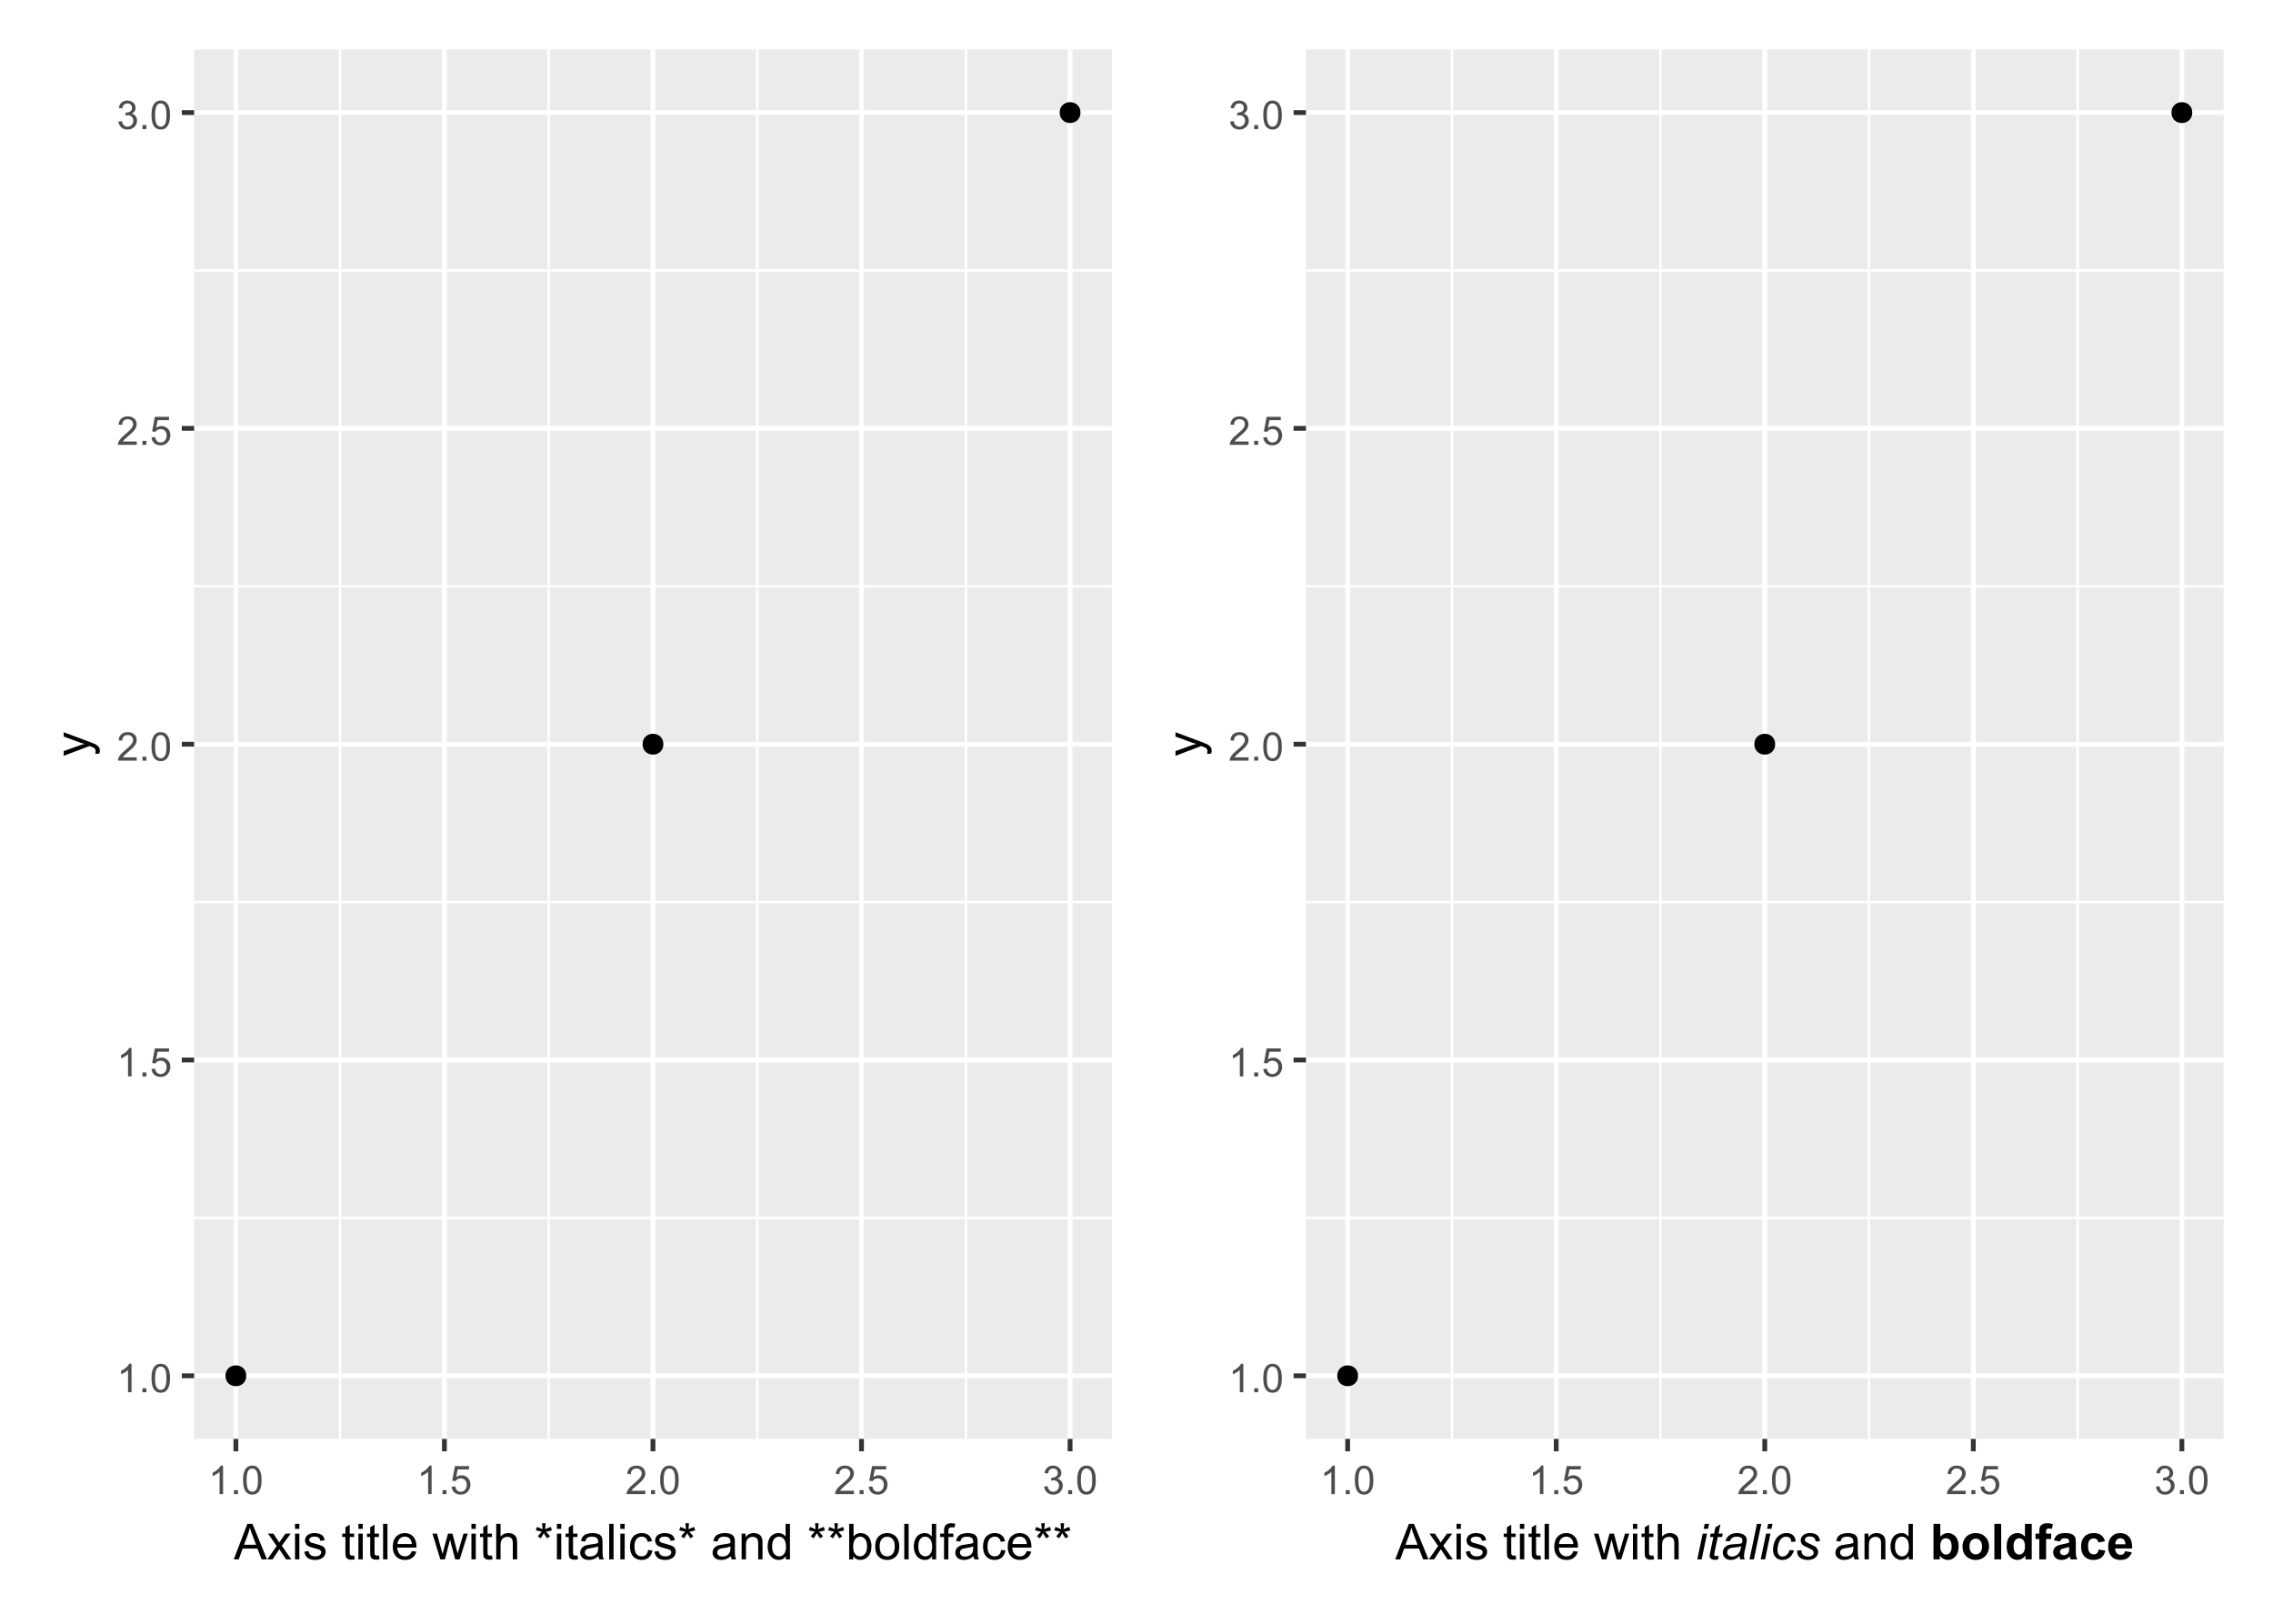 <?xml version="1.0" encoding="UTF-8"?>
<svg xmlns="http://www.w3.org/2000/svg" xmlns:xlink="http://www.w3.org/1999/xlink" width="504" height="360" viewBox="0 0 504 360">
<defs>
<g>
<g id="glyph-0-0">
<path d="M 3.277 0 L 2.504 0 L 2.504 -4.93 C 2.32 -4.75 2.074 -4.574 1.773 -4.395 C 1.469 -4.219 1.199 -4.086 0.957 -3.996 L 0.957 -4.742 C 1.391 -4.945 1.77 -5.195 2.094 -5.484 C 2.418 -5.773 2.645 -6.055 2.781 -6.324 L 3.277 -6.324 Z M 3.277 0 "/>
</g>
<g id="glyph-0-1">
<path d="M 0.801 0 L 0.801 -0.883 L 1.68 -0.883 L 1.68 0 Z M 0.801 0 "/>
</g>
<g id="glyph-0-2">
<path d="M 0.367 -3.105 C 0.367 -3.852 0.441 -4.449 0.594 -4.906 C 0.75 -5.359 0.977 -5.711 1.277 -5.957 C 1.582 -6.203 1.961 -6.324 2.418 -6.324 C 2.758 -6.324 3.055 -6.258 3.309 -6.121 C 3.562 -5.984 3.773 -5.789 3.941 -5.531 C 4.105 -5.277 4.238 -4.965 4.332 -4.594 C 4.426 -4.227 4.473 -3.73 4.473 -3.105 C 4.473 -2.367 4.398 -1.77 4.246 -1.316 C 4.094 -0.863 3.867 -0.512 3.562 -0.266 C 3.262 -0.016 2.879 0.109 2.418 0.109 C 1.812 0.109 1.336 -0.109 0.988 -0.547 C 0.574 -1.07 0.367 -1.922 0.367 -3.105 M 1.16 -3.105 C 1.16 -2.074 1.281 -1.383 1.523 -1.043 C 1.766 -0.699 2.062 -0.527 2.418 -0.527 C 2.773 -0.527 3.074 -0.699 3.316 -1.043 C 3.559 -1.387 3.68 -2.074 3.68 -3.105 C 3.68 -4.145 3.559 -4.832 3.316 -5.172 C 3.074 -5.516 2.773 -5.684 2.41 -5.684 C 2.055 -5.684 1.773 -5.535 1.559 -5.234 C 1.293 -4.852 1.16 -4.141 1.16 -3.105 Z M 1.16 -3.105 "/>
</g>
<g id="glyph-0-3">
<path d="M 0.367 -1.648 L 1.176 -1.719 C 1.238 -1.324 1.379 -1.027 1.598 -0.828 C 1.816 -0.629 2.078 -0.527 2.391 -0.527 C 2.762 -0.527 3.078 -0.668 3.336 -0.949 C 3.594 -1.23 3.723 -1.602 3.723 -2.066 C 3.723 -2.508 3.598 -2.855 3.348 -3.109 C 3.102 -3.367 2.777 -3.492 2.375 -3.492 C 2.125 -3.492 1.902 -3.438 1.703 -3.324 C 1.5 -3.211 1.344 -3.062 1.23 -2.883 L 0.504 -2.977 L 1.113 -6.215 L 4.246 -6.215 L 4.246 -5.473 L 1.73 -5.473 L 1.391 -3.781 C 1.77 -4.043 2.168 -4.176 2.582 -4.176 C 3.133 -4.176 3.598 -3.984 3.977 -3.605 C 4.352 -3.223 4.543 -2.734 4.543 -2.137 C 4.543 -1.566 4.375 -1.074 4.043 -0.656 C 3.641 -0.148 3.09 0.109 2.391 0.109 C 1.816 0.109 1.348 -0.055 0.984 -0.375 C 0.625 -0.695 0.418 -1.121 0.367 -1.648 Z M 0.367 -1.648 "/>
</g>
<g id="glyph-0-4">
<path d="M 4.43 -0.742 L 4.43 0 L 0.266 0 C 0.262 -0.188 0.289 -0.367 0.355 -0.539 C 0.461 -0.82 0.633 -1.102 0.867 -1.375 C 1.098 -1.648 1.438 -1.969 1.879 -2.328 C 2.562 -2.891 3.023 -3.336 3.266 -3.664 C 3.508 -3.992 3.625 -4.301 3.625 -4.594 C 3.625 -4.898 3.516 -5.16 3.297 -5.367 C 3.078 -5.578 2.793 -5.684 2.441 -5.684 C 2.066 -5.684 1.77 -5.574 1.547 -5.352 C 1.324 -5.125 1.211 -4.816 1.207 -4.422 L 0.414 -4.504 C 0.469 -5.098 0.672 -5.547 1.027 -5.859 C 1.383 -6.168 1.859 -6.324 2.457 -6.324 C 3.062 -6.324 3.539 -6.156 3.895 -5.824 C 4.246 -5.488 4.422 -5.07 4.422 -4.578 C 4.422 -4.324 4.371 -4.078 4.266 -3.832 C 4.164 -3.59 3.992 -3.332 3.754 -3.062 C 3.516 -2.793 3.117 -2.426 2.562 -1.957 C 2.098 -1.566 1.801 -1.301 1.668 -1.164 C 1.535 -1.023 1.426 -0.883 1.34 -0.742 Z M 4.43 -0.742 "/>
</g>
<g id="glyph-0-5">
<path d="M 0.371 -1.664 L 1.145 -1.766 C 1.23 -1.328 1.383 -1.012 1.598 -0.82 C 1.809 -0.625 2.07 -0.527 2.375 -0.527 C 2.738 -0.527 3.047 -0.656 3.297 -0.906 C 3.547 -1.16 3.672 -1.473 3.676 -1.844 C 3.672 -2.199 3.559 -2.492 3.324 -2.723 C 3.094 -2.953 2.797 -3.066 2.441 -3.066 C 2.293 -3.066 2.113 -3.039 1.895 -2.98 L 1.98 -3.66 C 2.031 -3.656 2.074 -3.652 2.105 -3.652 C 2.434 -3.652 2.73 -3.738 2.996 -3.91 C 3.258 -4.082 3.391 -4.348 3.391 -4.703 C 3.391 -4.988 3.293 -5.223 3.102 -5.41 C 2.91 -5.598 2.664 -5.688 2.359 -5.688 C 2.059 -5.688 1.809 -5.594 1.605 -5.406 C 1.406 -5.215 1.277 -4.934 1.219 -4.555 L 0.445 -4.691 C 0.543 -5.211 0.758 -5.613 1.09 -5.898 C 1.426 -6.184 1.844 -6.324 2.344 -6.324 C 2.688 -6.324 3.004 -6.25 3.293 -6.105 C 3.582 -5.957 3.801 -5.754 3.957 -5.5 C 4.109 -5.246 4.184 -4.973 4.184 -4.688 C 4.184 -4.414 4.113 -4.168 3.965 -3.945 C 3.82 -3.723 3.605 -3.543 3.316 -3.41 C 3.691 -3.324 3.98 -3.148 4.184 -2.875 C 4.391 -2.605 4.496 -2.266 4.496 -1.859 C 4.496 -1.312 4.293 -0.844 3.895 -0.461 C 3.492 -0.078 2.984 0.113 2.371 0.113 C 1.82 0.113 1.359 -0.055 0.996 -0.383 C 0.629 -0.711 0.422 -1.141 0.371 -1.664 Z M 0.371 -1.664 "/>
</g>
<g id="glyph-1-0">
<path d="M -0.016 0 L 3.008 -7.875 L 4.129 -7.875 L 7.352 0 L 6.164 0 L 5.246 -2.383 L 1.953 -2.383 L 1.09 0 L -0.016 0 M 2.258 -3.234 L 4.926 -3.234 L 4.102 -5.414 C 3.852 -6.078 3.668 -6.621 3.547 -7.047 C 3.445 -6.543 3.305 -6.039 3.121 -5.543 Z M 2.258 -3.234 "/>
</g>
<g id="glyph-1-1">
<path d="M 0.082 0 L 2.164 -2.965 L 0.234 -5.703 L 1.445 -5.703 L 2.32 -4.367 C 2.484 -4.113 2.617 -3.898 2.719 -3.727 C 2.875 -3.965 3.02 -4.172 3.152 -4.355 L 4.113 -5.703 L 5.27 -5.703 L 3.297 -3.02 L 5.418 0 L 4.234 0 L 3.062 -1.773 L 2.75 -2.25 L 1.25 0 Z M 0.082 0 "/>
</g>
<g id="glyph-1-2">
<path d="M 0.73 -6.762 L 0.73 -7.875 L 1.695 -7.875 L 1.695 -6.762 L 0.73 -6.762 M 0.73 0 L 0.73 -5.703 L 1.695 -5.703 L 1.695 0 Z M 0.73 0 "/>
</g>
<g id="glyph-1-3">
<path d="M 0.34 -1.703 L 1.293 -1.852 C 1.348 -1.469 1.496 -1.176 1.742 -0.973 C 1.988 -0.77 2.332 -0.664 2.773 -0.664 C 3.215 -0.664 3.547 -0.758 3.758 -0.938 C 3.977 -1.117 4.082 -1.332 4.082 -1.574 C 4.082 -1.793 3.988 -1.965 3.797 -2.09 C 3.664 -2.176 3.336 -2.285 2.809 -2.418 C 2.102 -2.598 1.609 -2.75 1.336 -2.883 C 1.062 -3.012 0.852 -3.191 0.711 -3.426 C 0.57 -3.656 0.5 -3.91 0.5 -4.188 C 0.5 -4.445 0.559 -4.68 0.676 -4.895 C 0.789 -5.113 0.949 -5.293 1.148 -5.438 C 1.301 -5.547 1.504 -5.641 1.766 -5.719 C 2.023 -5.793 2.301 -5.832 2.602 -5.832 C 3.047 -5.832 3.441 -5.77 3.777 -5.641 C 4.117 -5.512 4.367 -5.336 4.527 -5.117 C 4.688 -4.895 4.801 -4.602 4.859 -4.234 L 3.914 -4.102 C 3.871 -4.398 3.75 -4.625 3.543 -4.789 C 3.336 -4.957 3.047 -5.039 2.668 -5.039 C 2.227 -5.039 1.91 -4.965 1.719 -4.816 C 1.527 -4.672 1.434 -4.5 1.434 -4.301 C 1.434 -4.176 1.473 -4.062 1.551 -3.965 C 1.633 -3.859 1.754 -3.773 1.922 -3.707 C 2.02 -3.672 2.305 -3.586 2.777 -3.461 C 3.461 -3.277 3.938 -3.125 4.207 -3.012 C 4.48 -2.895 4.691 -2.727 4.844 -2.504 C 5 -2.281 5.074 -2.004 5.074 -1.676 C 5.074 -1.352 4.98 -1.051 4.793 -0.766 C 4.605 -0.48 4.336 -0.262 3.98 -0.105 C 3.625 0.051 3.223 0.129 2.777 0.129 C 2.035 0.129 1.473 -0.023 1.082 -0.332 C 0.695 -0.641 0.445 -1.098 0.34 -1.703 Z M 0.34 -1.703 "/>
</g>
<g id="glyph-1-4">
</g>
<g id="glyph-1-5">
<path d="M 2.836 -0.863 L 2.977 -0.012 C 2.703 0.047 2.461 0.074 2.246 0.074 C 1.895 0.074 1.621 0.02 1.43 -0.09 C 1.234 -0.203 1.098 -0.348 1.02 -0.527 C 0.941 -0.711 0.902 -1.09 0.902 -1.672 L 0.902 -4.953 L 0.195 -4.953 L 0.195 -5.703 L 0.902 -5.703 L 0.902 -7.117 L 1.863 -7.695 L 1.863 -5.703 L 2.836 -5.703 L 2.836 -4.953 L 1.863 -4.953 L 1.863 -1.617 C 1.863 -1.34 1.879 -1.164 1.914 -1.086 C 1.949 -1.008 2.004 -0.945 2.082 -0.898 C 2.16 -0.852 2.27 -0.828 2.41 -0.828 C 2.52 -0.828 2.66 -0.84 2.836 -0.863 Z M 2.836 -0.863 "/>
</g>
<g id="glyph-1-6">
<path d="M 0.703 0 L 0.703 -7.875 L 1.672 -7.875 L 1.672 0 Z M 0.703 0 "/>
</g>
<g id="glyph-1-7">
<path d="M 4.629 -1.836 L 5.629 -1.715 C 5.473 -1.129 5.18 -0.676 4.754 -0.355 C 4.328 -0.031 3.781 0.129 3.121 0.129 C 2.285 0.129 1.625 -0.129 1.137 -0.641 C 0.648 -1.156 0.402 -1.875 0.402 -2.805 C 0.402 -3.762 0.648 -4.508 1.145 -5.039 C 1.637 -5.566 2.277 -5.832 3.066 -5.832 C 3.828 -5.832 4.453 -5.574 4.938 -5.055 C 5.418 -4.535 5.66 -3.805 5.66 -2.863 C 5.66 -2.805 5.66 -2.719 5.656 -2.605 L 1.402 -2.605 C 1.438 -1.977 1.613 -1.5 1.934 -1.164 C 2.254 -0.832 2.648 -0.664 3.125 -0.664 C 3.48 -0.664 3.781 -0.758 4.035 -0.945 C 4.285 -1.133 4.484 -1.43 4.629 -1.836 M 1.457 -3.398 L 4.641 -3.398 C 4.598 -3.879 4.477 -4.238 4.273 -4.48 C 3.969 -4.852 3.566 -5.039 3.078 -5.039 C 2.633 -5.039 2.262 -4.891 1.957 -4.594 C 1.656 -4.297 1.488 -3.898 1.457 -3.398 Z M 1.457 -3.398 "/>
</g>
<g id="glyph-1-8">
<path d="M 1.777 0 L 0.031 -5.703 L 1.031 -5.703 L 1.938 -2.41 L 2.277 -1.188 C 2.293 -1.246 2.391 -1.641 2.574 -2.363 L 3.48 -5.703 L 4.473 -5.703 L 5.328 -2.395 L 5.613 -1.305 L 5.941 -2.406 L 6.918 -5.703 L 7.859 -5.703 L 6.074 0 L 5.07 0 L 4.164 -3.414 L 3.941 -4.387 L 2.789 0 Z M 1.777 0 "/>
</g>
<g id="glyph-1-9">
<path d="M 0.727 0 L 0.727 -7.875 L 1.691 -7.875 L 1.691 -5.047 C 2.145 -5.57 2.711 -5.832 3.398 -5.832 C 3.824 -5.832 4.188 -5.75 4.5 -5.582 C 4.812 -5.418 5.035 -5.188 5.168 -4.895 C 5.305 -4.598 5.371 -4.172 5.371 -3.613 L 5.371 0 L 4.406 0 L 4.406 -3.613 C 4.406 -4.098 4.301 -4.449 4.09 -4.672 C 3.879 -4.891 3.586 -5 3.203 -5 C 2.914 -5 2.645 -4.926 2.395 -4.777 C 2.141 -4.629 1.961 -4.426 1.852 -4.172 C 1.746 -3.918 1.691 -3.566 1.691 -3.121 L 1.691 0 Z M 0.727 0 "/>
</g>
<g id="glyph-1-10">
<path d="M 0.344 -6.43 L 0.59 -7.191 C 1.16 -6.992 1.574 -6.816 1.832 -6.672 C 1.762 -7.32 1.727 -7.766 1.723 -8.008 L 2.504 -8.008 C 2.492 -7.652 2.449 -7.211 2.379 -6.676 C 2.75 -6.863 3.172 -7.035 3.648 -7.191 L 3.895 -6.43 C 3.438 -6.277 2.992 -6.18 2.555 -6.129 C 2.773 -5.938 3.082 -5.602 3.48 -5.113 L 2.836 -4.656 C 2.629 -4.941 2.383 -5.324 2.102 -5.812 C 1.836 -5.305 1.602 -4.922 1.402 -4.656 L 0.77 -5.113 C 1.184 -5.625 1.48 -5.965 1.66 -6.129 C 1.199 -6.219 0.758 -6.316 0.344 -6.43 Z M 0.344 -6.43 "/>
</g>
<g id="glyph-1-11">
<path d="M 4.445 -0.703 C 4.09 -0.398 3.746 -0.184 3.414 -0.059 C 3.082 0.066 2.727 0.129 2.348 0.129 C 1.719 0.129 1.238 -0.023 0.902 -0.332 C 0.566 -0.637 0.398 -1.027 0.398 -1.504 C 0.398 -1.781 0.461 -2.039 0.59 -2.27 C 0.715 -2.5 0.883 -2.688 1.086 -2.824 C 1.293 -2.965 1.523 -3.07 1.781 -3.141 C 1.973 -3.191 2.258 -3.242 2.641 -3.289 C 3.422 -3.379 3.996 -3.492 4.367 -3.621 C 4.371 -3.754 4.371 -3.836 4.371 -3.871 C 4.371 -4.266 4.281 -4.543 4.098 -4.703 C 3.852 -4.922 3.484 -5.031 2.996 -5.031 C 2.543 -5.031 2.207 -4.953 1.988 -4.793 C 1.773 -4.633 1.613 -4.352 1.508 -3.949 L 0.562 -4.078 C 0.648 -4.48 0.793 -4.809 0.988 -5.059 C 1.184 -5.305 1.469 -5.496 1.844 -5.633 C 2.215 -5.766 2.645 -5.832 3.137 -5.832 C 3.625 -5.832 4.02 -5.777 4.324 -5.66 C 4.629 -5.547 4.852 -5.402 4.996 -5.23 C 5.137 -5.055 5.238 -4.836 5.297 -4.57 C 5.328 -4.406 5.344 -4.109 5.344 -3.68 L 5.344 -2.391 C 5.344 -1.492 5.363 -0.922 5.406 -0.684 C 5.445 -0.445 5.527 -0.219 5.648 0 L 4.641 0 C 4.539 -0.199 4.477 -0.434 4.445 -0.703 M 4.367 -2.863 C 4.016 -2.719 3.488 -2.598 2.789 -2.496 C 2.391 -2.441 2.109 -2.375 1.945 -2.305 C 1.781 -2.234 1.652 -2.129 1.562 -1.988 C 1.473 -1.852 1.43 -1.699 1.43 -1.531 C 1.43 -1.273 1.527 -1.059 1.723 -0.887 C 1.918 -0.715 2.203 -0.629 2.578 -0.629 C 2.949 -0.629 3.281 -0.711 3.57 -0.871 C 3.863 -1.035 4.074 -1.258 4.211 -1.543 C 4.316 -1.762 4.367 -2.082 4.367 -2.508 Z M 4.367 -2.863 "/>
</g>
<g id="glyph-1-12">
<path d="M 4.445 -2.09 L 5.398 -1.965 C 5.293 -1.312 5.027 -0.797 4.602 -0.426 C 4.172 -0.055 3.648 0.129 3.023 0.129 C 2.242 0.129 1.617 -0.125 1.141 -0.637 C 0.668 -1.148 0.43 -1.879 0.43 -2.832 C 0.43 -3.445 0.531 -3.984 0.734 -4.445 C 0.941 -4.91 1.25 -5.254 1.668 -5.488 C 2.086 -5.719 2.539 -5.832 3.031 -5.832 C 3.648 -5.832 4.156 -5.676 4.551 -5.363 C 4.941 -5.051 5.195 -4.605 5.305 -4.027 L 4.367 -3.883 C 4.277 -4.266 4.117 -4.555 3.891 -4.75 C 3.664 -4.941 3.391 -5.039 3.066 -5.039 C 2.578 -5.039 2.184 -4.863 1.879 -4.516 C 1.574 -4.164 1.422 -3.613 1.422 -2.859 C 1.422 -2.09 1.57 -1.535 1.863 -1.188 C 2.156 -0.84 2.539 -0.664 3.012 -0.664 C 3.395 -0.664 3.711 -0.781 3.965 -1.016 C 4.219 -1.246 4.379 -1.605 4.445 -2.09 Z M 4.445 -2.09 "/>
</g>
<g id="glyph-1-13">
<path d="M 0.727 0 L 0.727 -5.703 L 1.594 -5.703 L 1.594 -4.895 C 2.016 -5.52 2.621 -5.832 3.41 -5.832 C 3.754 -5.832 4.07 -5.77 4.359 -5.648 C 4.648 -5.523 4.863 -5.363 5.008 -5.16 C 5.148 -4.961 5.25 -4.723 5.305 -4.445 C 5.344 -4.27 5.359 -3.953 5.359 -3.508 L 5.359 0 L 4.395 0 L 4.395 -3.469 C 4.395 -3.863 4.355 -4.156 4.281 -4.352 C 4.207 -4.547 4.07 -4.703 3.879 -4.82 C 3.688 -4.938 3.465 -4.996 3.207 -4.996 C 2.793 -4.996 2.438 -4.863 2.141 -4.602 C 1.84 -4.34 1.691 -3.844 1.691 -3.117 L 1.691 0 Z M 0.727 0 "/>
</g>
<g id="glyph-1-14">
<path d="M 4.426 0 L 4.426 -0.719 C 4.062 -0.152 3.531 0.129 2.832 0.129 C 2.375 0.129 1.957 0.004 1.578 -0.246 C 1.195 -0.496 0.898 -0.848 0.691 -1.297 C 0.48 -1.746 0.375 -2.262 0.375 -2.848 C 0.375 -3.414 0.473 -3.934 0.66 -4.395 C 0.852 -4.859 1.137 -5.215 1.516 -5.461 C 1.895 -5.711 2.32 -5.832 2.789 -5.832 C 3.133 -5.832 3.438 -5.762 3.707 -5.617 C 3.977 -5.469 4.191 -5.281 4.359 -5.047 L 4.359 -7.875 L 5.324 -7.875 L 5.324 0 L 4.426 0 M 1.371 -2.848 C 1.371 -2.117 1.523 -1.57 1.832 -1.207 C 2.141 -0.848 2.504 -0.664 2.922 -0.664 C 3.344 -0.664 3.703 -0.84 4 -1.184 C 4.293 -1.531 4.441 -2.059 4.441 -2.766 C 4.441 -3.547 4.293 -4.121 3.992 -4.484 C 3.691 -4.852 3.32 -5.031 2.879 -5.031 C 2.449 -5.031 2.09 -4.855 1.801 -4.508 C 1.516 -4.156 1.371 -3.602 1.371 -2.848 Z M 1.371 -2.848 "/>
</g>
<g id="glyph-1-15">
<path d="M 1.617 0 L 0.719 0 L 0.719 -7.875 L 1.688 -7.875 L 1.688 -5.066 C 2.094 -5.578 2.617 -5.832 3.25 -5.832 C 3.602 -5.832 3.934 -5.762 4.246 -5.621 C 4.559 -5.48 4.816 -5.281 5.02 -5.023 C 5.223 -4.77 5.379 -4.461 5.496 -4.098 C 5.609 -3.738 5.668 -3.352 5.668 -2.938 C 5.668 -1.961 5.426 -1.203 4.941 -0.672 C 4.457 -0.137 3.879 0.129 3.203 0.129 C 2.527 0.129 2 -0.152 1.617 -0.715 L 1.617 0 M 1.605 -2.895 C 1.605 -2.211 1.699 -1.719 1.887 -1.414 C 2.191 -0.914 2.602 -0.664 3.121 -0.664 C 3.543 -0.664 3.91 -0.848 4.215 -1.215 C 4.523 -1.582 4.68 -2.129 4.68 -2.859 C 4.68 -3.602 4.531 -4.152 4.234 -4.508 C 3.941 -4.859 3.582 -5.039 3.164 -5.039 C 2.742 -5.039 2.375 -4.855 2.066 -4.488 C 1.762 -4.121 1.605 -3.59 1.605 -2.895 Z M 1.605 -2.895 "/>
</g>
<g id="glyph-1-16">
<path d="M 0.367 -2.852 C 0.367 -3.91 0.66 -4.691 1.246 -5.199 C 1.738 -5.621 2.336 -5.832 3.039 -5.832 C 3.824 -5.832 4.465 -5.574 4.961 -5.062 C 5.461 -4.547 5.711 -3.84 5.711 -2.934 C 5.711 -2.199 5.598 -1.621 5.379 -1.199 C 5.16 -0.781 4.84 -0.453 4.418 -0.219 C 3.996 0.012 3.539 0.129 3.039 0.129 C 2.242 0.129 1.598 -0.129 1.105 -0.641 C 0.613 -1.152 0.367 -1.891 0.367 -2.852 M 1.359 -2.852 C 1.359 -2.121 1.52 -1.574 1.836 -1.211 C 2.156 -0.848 2.555 -0.664 3.039 -0.664 C 3.52 -0.664 3.918 -0.848 4.238 -1.215 C 4.555 -1.578 4.715 -2.137 4.715 -2.883 C 4.715 -3.59 4.555 -4.125 4.234 -4.488 C 3.914 -4.852 3.516 -5.031 3.039 -5.031 C 2.555 -5.031 2.156 -4.852 1.836 -4.492 C 1.52 -4.129 1.359 -3.582 1.359 -2.852 Z M 1.359 -2.852 "/>
</g>
<g id="glyph-1-17">
<path d="M 0.957 0 L 0.957 -4.953 L 0.102 -4.953 L 0.102 -5.703 L 0.957 -5.703 L 0.957 -6.312 C 0.957 -6.695 0.988 -6.98 1.059 -7.164 C 1.152 -7.414 1.316 -7.617 1.551 -7.773 C 1.785 -7.93 2.113 -8.008 2.535 -8.008 C 2.809 -8.008 3.109 -7.977 3.438 -7.91 L 3.293 -7.07 C 3.094 -7.105 2.902 -7.121 2.723 -7.121 C 2.43 -7.121 2.223 -7.059 2.102 -6.934 C 1.977 -6.809 1.918 -6.574 1.918 -6.23 L 1.918 -5.703 L 3.031 -5.703 L 3.031 -4.953 L 1.918 -4.953 L 1.918 0 Z M 0.957 0 "/>
</g>
<g id="glyph-2-0">
<path d="M 2.195 -0.684 L 1.289 -0.574 C 1.348 -0.785 1.375 -0.969 1.375 -1.129 C 1.375 -1.344 1.34 -1.516 1.266 -1.645 C 1.195 -1.773 1.094 -1.879 0.969 -1.961 C 0.871 -2.02 0.629 -2.121 0.246 -2.258 C 0.195 -2.273 0.113 -2.301 0.012 -2.344 L -5.703 -0.176 L -5.703 -1.219 L -2.402 -2.406 C -1.98 -2.559 -1.543 -2.699 -1.078 -2.82 C -1.523 -2.93 -1.957 -3.062 -2.379 -3.219 L -5.703 -4.438 L -5.703 -5.402 L 0.098 -3.234 C 0.723 -3 1.156 -2.82 1.391 -2.691 C 1.711 -2.52 1.945 -2.32 2.094 -2.102 C 2.242 -1.879 2.316 -1.613 2.316 -1.305 C 2.316 -1.117 2.277 -0.91 2.195 -0.684 Z M 2.195 -0.684 "/>
</g>
<g id="glyph-3-0">
<path d="M 1.746 -6.773 L 1.977 -7.875 L 2.945 -7.875 L 2.711 -6.773 L 1.746 -6.773 M 0.328 0 L 1.52 -5.703 L 2.492 -5.703 L 1.301 0 Z M 0.328 0 "/>
</g>
<g id="glyph-3-1">
<path d="M 2.637 -0.789 L 2.477 0.004 C 2.242 0.066 2.02 0.098 1.801 0.098 C 1.414 0.098 1.105 0 0.875 -0.188 C 0.703 -0.332 0.617 -0.527 0.617 -0.773 C 0.617 -0.898 0.664 -1.188 0.758 -1.637 L 1.449 -4.953 L 0.684 -4.953 L 0.836 -5.703 L 1.605 -5.703 L 1.902 -7.105 L 3.012 -7.777 L 2.578 -5.703 L 3.535 -5.703 L 3.375 -4.953 L 2.422 -4.953 L 1.762 -1.801 C 1.68 -1.398 1.637 -1.16 1.637 -1.078 C 1.637 -0.965 1.672 -0.879 1.738 -0.816 C 1.805 -0.754 1.914 -0.727 2.062 -0.727 C 2.277 -0.727 2.469 -0.746 2.637 -0.789 Z M 2.637 -0.789 "/>
</g>
<g id="glyph-3-2">
<path d="M 4.211 -0.711 C 3.875 -0.418 3.551 -0.207 3.238 -0.074 C 2.926 0.062 2.594 0.129 2.238 0.129 C 1.715 0.129 1.289 -0.027 0.969 -0.336 C 0.645 -0.645 0.484 -1.043 0.484 -1.523 C 0.484 -1.844 0.555 -2.125 0.699 -2.371 C 0.848 -2.617 1.039 -2.812 1.277 -2.961 C 1.52 -3.109 1.812 -3.219 2.16 -3.281 C 2.379 -3.324 2.793 -3.359 3.402 -3.383 C 4.012 -3.41 4.449 -3.473 4.715 -3.578 C 4.789 -3.844 4.828 -4.062 4.828 -4.238 C 4.828 -4.465 4.746 -4.641 4.582 -4.77 C 4.355 -4.949 4.027 -5.039 3.594 -5.039 C 3.184 -5.039 2.852 -4.949 2.59 -4.766 C 2.332 -4.586 2.145 -4.328 2.023 -3.996 L 1.043 -4.082 C 1.242 -4.648 1.559 -5.082 1.996 -5.383 C 2.43 -5.684 2.98 -5.832 3.641 -5.832 C 4.348 -5.832 4.906 -5.664 5.316 -5.328 C 5.633 -5.078 5.789 -4.75 5.789 -4.352 C 5.789 -4.047 5.746 -3.695 5.656 -3.293 L 5.34 -1.875 C 5.238 -1.422 5.188 -1.055 5.188 -0.773 C 5.188 -0.594 5.227 -0.336 5.305 0 L 4.324 0 C 4.27 -0.188 4.234 -0.422 4.211 -0.711 M 4.57 -2.891 C 4.434 -2.836 4.289 -2.793 4.133 -2.766 C 3.977 -2.738 3.719 -2.707 3.352 -2.676 C 2.785 -2.625 2.387 -2.562 2.152 -2.484 C 1.922 -2.406 1.746 -2.285 1.629 -2.117 C 1.508 -1.949 1.449 -1.762 1.449 -1.559 C 1.449 -1.285 1.543 -1.062 1.73 -0.887 C 1.922 -0.711 2.188 -0.625 2.535 -0.625 C 2.859 -0.625 3.168 -0.707 3.465 -0.879 C 3.762 -1.047 3.996 -1.285 4.168 -1.59 C 4.34 -1.895 4.473 -2.328 4.57 -2.891 Z M 4.57 -2.891 "/>
</g>
<g id="glyph-3-3">
<path d="M 0.289 0 L 1.934 -7.875 L 2.906 -7.875 L 1.262 0 Z M 0.289 0 "/>
</g>
<g id="glyph-3-4">
<path d="M 4.301 -2.078 L 5.273 -1.977 C 5.031 -1.266 4.684 -0.734 4.234 -0.391 C 3.785 -0.043 3.273 0.129 2.703 0.129 C 2.082 0.129 1.578 -0.07 1.195 -0.473 C 0.809 -0.875 0.617 -1.434 0.617 -2.152 C 0.617 -2.777 0.742 -3.391 0.988 -3.992 C 1.234 -4.594 1.59 -5.051 2.051 -5.363 C 2.508 -5.676 3.035 -5.832 3.625 -5.832 C 4.238 -5.832 4.723 -5.66 5.082 -5.316 C 5.438 -4.969 5.617 -4.512 5.617 -3.941 L 4.664 -3.879 C 4.66 -4.238 4.555 -4.523 4.348 -4.727 C 4.141 -4.93 3.871 -5.031 3.535 -5.031 C 3.145 -5.031 2.805 -4.91 2.52 -4.664 C 2.234 -4.414 2.008 -4.039 1.844 -3.535 C 1.684 -3.035 1.602 -2.551 1.602 -2.086 C 1.602 -1.598 1.707 -1.23 1.922 -0.988 C 2.137 -0.746 2.402 -0.625 2.719 -0.625 C 3.031 -0.625 3.336 -0.742 3.621 -0.984 C 3.91 -1.223 4.137 -1.59 4.301 -2.078 Z M 4.301 -2.078 "/>
</g>
<g id="glyph-3-5">
<path d="M 0.457 -1.949 L 1.43 -2.008 C 1.43 -1.73 1.473 -1.492 1.559 -1.293 C 1.645 -1.098 1.801 -0.938 2.031 -0.812 C 2.266 -0.688 2.535 -0.625 2.84 -0.625 C 3.27 -0.625 3.594 -0.711 3.809 -0.883 C 4.023 -1.055 4.129 -1.254 4.129 -1.488 C 4.129 -1.656 4.066 -1.816 3.938 -1.965 C 3.805 -2.117 3.48 -2.301 2.969 -2.523 C 2.453 -2.742 2.125 -2.898 1.98 -2.984 C 1.742 -3.133 1.562 -3.305 1.438 -3.504 C 1.316 -3.703 1.258 -3.93 1.258 -4.188 C 1.258 -4.641 1.438 -5.027 1.793 -5.352 C 2.152 -5.672 2.652 -5.832 3.297 -5.832 C 4.016 -5.832 4.559 -5.668 4.934 -5.336 C 5.309 -5.004 5.5 -4.57 5.516 -4.027 L 4.566 -3.965 C 4.551 -4.309 4.43 -4.578 4.199 -4.781 C 3.973 -4.98 3.648 -5.082 3.227 -5.082 C 2.891 -5.082 2.629 -5.004 2.445 -4.852 C 2.258 -4.695 2.164 -4.531 2.164 -4.352 C 2.164 -4.172 2.246 -4.016 2.406 -3.879 C 2.516 -3.785 2.793 -3.641 3.238 -3.449 C 3.984 -3.125 4.453 -2.871 4.645 -2.688 C 4.953 -2.387 5.109 -2.027 5.109 -1.602 C 5.109 -1.316 5.02 -1.039 4.848 -0.77 C 4.672 -0.496 4.41 -0.277 4.051 -0.117 C 3.695 0.047 3.277 0.129 2.793 0.129 C 2.133 0.129 1.574 -0.035 1.113 -0.359 C 0.648 -0.688 0.43 -1.215 0.457 -1.949 Z M 0.457 -1.949 "/>
</g>
<g id="glyph-4-0">
<path d="M 0.727 0 L 0.727 -7.875 L 2.234 -7.875 L 2.234 -5.039 C 2.699 -5.566 3.25 -5.832 3.891 -5.832 C 4.582 -5.832 5.156 -5.582 5.613 -5.078 C 6.066 -4.574 6.297 -3.852 6.297 -2.91 C 6.297 -1.938 6.062 -1.188 5.598 -0.66 C 5.137 -0.133 4.574 0.129 3.91 0.129 C 3.586 0.129 3.262 0.047 2.945 -0.117 C 2.629 -0.277 2.355 -0.52 2.125 -0.836 L 2.125 0 L 0.727 0 M 2.223 -2.977 C 2.223 -2.383 2.316 -1.949 2.504 -1.664 C 2.766 -1.266 3.113 -1.062 3.547 -1.062 C 3.879 -1.062 4.16 -1.207 4.395 -1.492 C 4.629 -1.773 4.75 -2.223 4.75 -2.836 C 4.75 -3.488 4.629 -3.957 4.395 -4.246 C 4.156 -4.535 3.855 -4.68 3.484 -4.68 C 3.125 -4.68 2.824 -4.539 2.582 -4.258 C 2.344 -3.977 2.223 -3.547 2.223 -2.977 Z M 2.223 -2.977 "/>
</g>
<g id="glyph-4-1">
<path d="M 0.441 -2.934 C 0.441 -3.434 0.562 -3.918 0.812 -4.387 C 1.059 -4.855 1.406 -5.215 1.859 -5.461 C 2.312 -5.711 2.82 -5.832 3.379 -5.832 C 4.242 -5.832 4.949 -5.555 5.5 -4.992 C 6.051 -4.434 6.328 -3.723 6.328 -2.867 C 6.328 -2.004 6.047 -1.289 5.492 -0.723 C 4.934 -0.156 4.234 0.129 3.391 0.129 C 2.867 0.129 2.367 0.012 1.895 -0.227 C 1.418 -0.461 1.059 -0.809 0.812 -1.266 C 0.562 -1.723 0.441 -2.277 0.441 -2.934 M 1.988 -2.852 C 1.988 -2.285 2.121 -1.852 2.391 -1.551 C 2.66 -1.25 2.988 -1.102 3.383 -1.102 C 3.777 -1.102 4.109 -1.25 4.375 -1.551 C 4.641 -1.852 4.773 -2.289 4.773 -2.863 C 4.773 -3.422 4.641 -3.852 4.375 -4.152 C 4.109 -4.453 3.777 -4.602 3.383 -4.602 C 2.988 -4.602 2.66 -4.453 2.391 -4.152 C 2.121 -3.852 1.988 -3.418 1.988 -2.852 Z M 1.988 -2.852 "/>
</g>
<g id="glyph-4-2">
<path d="M 0.789 0 L 0.789 -7.875 L 2.297 -7.875 L 2.297 0 Z M 0.789 0 "/>
</g>
<g id="glyph-4-3">
<path d="M 6.02 0 L 4.617 0 L 4.617 -0.836 C 4.387 -0.512 4.113 -0.27 3.793 -0.109 C 3.477 0.051 3.156 0.129 2.836 0.129 C 2.18 0.129 1.621 -0.137 1.152 -0.664 C 0.684 -1.191 0.453 -1.93 0.453 -2.875 C 0.453 -3.84 0.68 -4.574 1.133 -5.078 C 1.59 -5.582 2.164 -5.832 2.859 -5.832 C 3.496 -5.832 4.047 -5.566 4.512 -5.039 L 4.512 -7.875 L 6.02 -7.875 L 6.02 0 M 1.992 -2.977 C 1.992 -2.367 2.078 -1.926 2.246 -1.656 C 2.488 -1.262 2.828 -1.062 3.266 -1.062 C 3.613 -1.062 3.91 -1.211 4.152 -1.508 C 4.395 -1.801 4.516 -2.242 4.516 -2.832 C 4.516 -3.484 4.398 -3.957 4.164 -4.246 C 3.926 -4.535 3.625 -4.68 3.254 -4.68 C 2.898 -4.68 2.598 -4.535 2.355 -4.25 C 2.113 -3.965 1.992 -3.543 1.992 -2.977 Z M 1.992 -2.977 "/>
</g>
<g id="glyph-4-4">
<path d="M 0.129 -5.703 L 0.969 -5.703 L 0.969 -6.133 C 0.969 -6.613 1.02 -6.973 1.121 -7.207 C 1.223 -7.445 1.41 -7.637 1.684 -7.785 C 1.957 -7.934 2.305 -8.008 2.723 -8.008 C 3.152 -8.008 3.574 -7.945 3.984 -7.816 L 3.781 -6.762 C 3.543 -6.82 3.309 -6.848 3.09 -6.848 C 2.871 -6.848 2.715 -6.797 2.617 -6.695 C 2.523 -6.594 2.477 -6.398 2.477 -6.105 L 2.477 -5.703 L 3.605 -5.703 L 3.605 -4.516 L 2.477 -4.516 L 2.477 0 L 0.969 0 L 0.969 -4.516 L 0.129 -4.516 Z M 0.129 -5.703 "/>
</g>
<g id="glyph-4-5">
<path d="M 1.918 -3.965 L 0.547 -4.211 C 0.703 -4.762 0.969 -5.172 1.344 -5.438 C 1.719 -5.699 2.277 -5.832 3.02 -5.832 C 3.691 -5.832 4.191 -5.754 4.523 -5.594 C 4.852 -5.434 5.082 -5.23 5.219 -4.988 C 5.352 -4.742 5.418 -4.293 5.418 -3.637 L 5.402 -1.875 C 5.402 -1.375 5.426 -1.004 5.477 -0.766 C 5.523 -0.527 5.613 -0.273 5.746 0 L 4.254 0 C 4.215 -0.102 4.168 -0.25 4.109 -0.445 C 4.082 -0.535 4.066 -0.594 4.055 -0.625 C 3.797 -0.371 3.523 -0.184 3.227 -0.059 C 2.934 0.066 2.621 0.129 2.289 0.129 C 1.699 0.129 1.238 -0.031 0.898 -0.348 C 0.562 -0.668 0.391 -1.07 0.391 -1.559 C 0.391 -1.879 0.469 -2.168 0.625 -2.418 C 0.777 -2.672 0.992 -2.867 1.27 -3 C 1.547 -3.133 1.949 -3.25 2.469 -3.352 C 3.176 -3.484 3.664 -3.609 3.938 -3.723 L 3.938 -3.871 C 3.938 -4.164 3.867 -4.371 3.723 -4.492 C 3.578 -4.617 3.309 -4.68 2.91 -4.68 C 2.641 -4.68 2.434 -4.625 2.281 -4.52 C 2.133 -4.414 2.012 -4.23 1.918 -3.965 M 3.938 -2.738 C 3.742 -2.676 3.438 -2.598 3.02 -2.508 C 2.602 -2.418 2.324 -2.332 2.195 -2.246 C 2 -2.105 1.902 -1.93 1.902 -1.715 C 1.902 -1.504 1.98 -1.32 2.137 -1.164 C 2.297 -1.012 2.496 -0.934 2.738 -0.934 C 3.012 -0.934 3.27 -1.023 3.52 -1.203 C 3.699 -1.34 3.82 -1.504 3.879 -1.703 C 3.918 -1.832 3.938 -2.078 3.938 -2.438 Z M 3.938 -2.738 "/>
</g>
<g id="glyph-4-6">
<path d="M 5.762 -4.016 L 4.273 -3.75 C 4.227 -4.047 4.113 -4.27 3.934 -4.422 C 3.758 -4.57 3.527 -4.645 3.242 -4.645 C 2.867 -4.645 2.566 -4.516 2.344 -4.258 C 2.121 -3.996 2.008 -3.562 2.008 -2.953 C 2.008 -2.277 2.121 -1.801 2.352 -1.52 C 2.578 -1.242 2.883 -1.102 3.266 -1.102 C 3.551 -1.102 3.785 -1.184 3.969 -1.344 C 4.152 -1.508 4.281 -1.789 4.355 -2.188 L 5.84 -1.934 C 5.684 -1.254 5.391 -0.738 4.953 -0.391 C 4.516 -0.043 3.93 0.129 3.195 0.129 C 2.363 0.129 1.695 -0.133 1.199 -0.66 C 0.703 -1.188 0.457 -1.914 0.457 -2.848 C 0.457 -3.789 0.707 -4.523 1.203 -5.047 C 1.699 -5.57 2.375 -5.832 3.223 -5.832 C 3.918 -5.832 4.469 -5.684 4.879 -5.383 C 5.289 -5.086 5.586 -4.629 5.762 -4.016 Z M 5.762 -4.016 "/>
</g>
<g id="glyph-4-7">
<path d="M 4.094 -1.816 L 5.598 -1.562 C 5.402 -1.012 5.098 -0.59 4.68 -0.305 C 4.266 -0.016 3.742 0.129 3.117 0.129 C 2.125 0.129 1.391 -0.195 0.914 -0.844 C 0.539 -1.363 0.348 -2.02 0.348 -2.809 C 0.348 -3.754 0.598 -4.496 1.09 -5.031 C 1.586 -5.566 2.211 -5.832 2.965 -5.832 C 3.812 -5.832 4.484 -5.555 4.973 -4.992 C 5.465 -4.434 5.699 -3.574 5.676 -2.418 L 1.895 -2.418 C 1.906 -1.969 2.027 -1.621 2.262 -1.371 C 2.492 -1.125 2.785 -1 3.133 -1 C 3.367 -1 3.566 -1.062 3.727 -1.191 C 3.891 -1.32 4.012 -1.527 4.094 -1.816 M 4.18 -3.34 C 4.168 -3.777 4.055 -4.109 3.84 -4.336 C 3.625 -4.566 3.363 -4.68 3.055 -4.68 C 2.727 -4.68 2.453 -4.559 2.238 -4.32 C 2.023 -4.078 1.918 -3.754 1.922 -3.34 Z M 4.18 -3.34 "/>
</g>
</g>
<clipPath id="clip-0">
<path clip-rule="nonzero" d="M 5.48 5.48 L 252 5.48 L 252 354.523 L 5.48 354.523 Z M 5.48 5.48 "/>
</clipPath>
<clipPath id="clip-1">
<path clip-rule="nonzero" d="M 43.051 10.957 L 246.52 10.957 L 246.52 319.027 L 43.051 319.027 Z M 43.051 10.957 "/>
</clipPath>
<clipPath id="clip-2">
<path clip-rule="nonzero" d="M 43.051 269 L 246.52 269 L 246.52 271 L 43.051 271 Z M 43.051 269 "/>
</clipPath>
<clipPath id="clip-3">
<path clip-rule="nonzero" d="M 43.051 199 L 246.52 199 L 246.52 201 L 43.051 201 Z M 43.051 199 "/>
</clipPath>
<clipPath id="clip-4">
<path clip-rule="nonzero" d="M 43.051 129 L 246.52 129 L 246.52 131 L 43.051 131 Z M 43.051 129 "/>
</clipPath>
<clipPath id="clip-5">
<path clip-rule="nonzero" d="M 43.051 59 L 246.52 59 L 246.52 61 L 43.051 61 Z M 43.051 59 "/>
</clipPath>
<clipPath id="clip-6">
<path clip-rule="nonzero" d="M 75 10.957 L 76 10.957 L 76 319.027 L 75 319.027 Z M 75 10.957 "/>
</clipPath>
<clipPath id="clip-7">
<path clip-rule="nonzero" d="M 121 10.957 L 122 10.957 L 122 319.027 L 121 319.027 Z M 121 10.957 "/>
</clipPath>
<clipPath id="clip-8">
<path clip-rule="nonzero" d="M 167 10.957 L 169 10.957 L 169 319.027 L 167 319.027 Z M 167 10.957 "/>
</clipPath>
<clipPath id="clip-9">
<path clip-rule="nonzero" d="M 213 10.957 L 215 10.957 L 215 319.027 L 213 319.027 Z M 213 10.957 "/>
</clipPath>
<clipPath id="clip-10">
<path clip-rule="nonzero" d="M 43.051 304 L 246.52 304 L 246.52 306 L 43.051 306 Z M 43.051 304 "/>
</clipPath>
<clipPath id="clip-11">
<path clip-rule="nonzero" d="M 43.051 234 L 246.52 234 L 246.52 236 L 43.051 236 Z M 43.051 234 "/>
</clipPath>
<clipPath id="clip-12">
<path clip-rule="nonzero" d="M 43.051 164 L 246.52 164 L 246.52 166 L 43.051 166 Z M 43.051 164 "/>
</clipPath>
<clipPath id="clip-13">
<path clip-rule="nonzero" d="M 43.051 94 L 246.52 94 L 246.52 96 L 43.051 96 Z M 43.051 94 "/>
</clipPath>
<clipPath id="clip-14">
<path clip-rule="nonzero" d="M 43.051 24 L 246.52 24 L 246.52 26 L 43.051 26 Z M 43.051 24 "/>
</clipPath>
<clipPath id="clip-15">
<path clip-rule="nonzero" d="M 51 10.957 L 53 10.957 L 53 319.027 L 51 319.027 Z M 51 10.957 "/>
</clipPath>
<clipPath id="clip-16">
<path clip-rule="nonzero" d="M 98 10.957 L 100 10.957 L 100 319.027 L 98 319.027 Z M 98 10.957 "/>
</clipPath>
<clipPath id="clip-17">
<path clip-rule="nonzero" d="M 144 10.957 L 146 10.957 L 146 319.027 L 144 319.027 Z M 144 10.957 "/>
</clipPath>
<clipPath id="clip-18">
<path clip-rule="nonzero" d="M 190 10.957 L 192 10.957 L 192 319.027 L 190 319.027 Z M 190 10.957 "/>
</clipPath>
<clipPath id="clip-19">
<path clip-rule="nonzero" d="M 236 10.957 L 238 10.957 L 238 319.027 L 236 319.027 Z M 236 10.957 "/>
</clipPath>
<clipPath id="clip-20">
<path clip-rule="nonzero" d="M 252 5.48 L 498.52 5.48 L 498.52 354.523 L 252 354.523 Z M 252 5.48 "/>
</clipPath>
<clipPath id="clip-21">
<path clip-rule="nonzero" d="M 289.574 10.957 L 493.043 10.957 L 493.043 319.027 L 289.574 319.027 Z M 289.574 10.957 "/>
</clipPath>
<clipPath id="clip-22">
<path clip-rule="nonzero" d="M 289.574 269 L 493.043 269 L 493.043 271 L 289.574 271 Z M 289.574 269 "/>
</clipPath>
<clipPath id="clip-23">
<path clip-rule="nonzero" d="M 289.574 199 L 493.043 199 L 493.043 201 L 289.574 201 Z M 289.574 199 "/>
</clipPath>
<clipPath id="clip-24">
<path clip-rule="nonzero" d="M 289.574 129 L 493.043 129 L 493.043 131 L 289.574 131 Z M 289.574 129 "/>
</clipPath>
<clipPath id="clip-25">
<path clip-rule="nonzero" d="M 289.574 59 L 493.043 59 L 493.043 61 L 289.574 61 Z M 289.574 59 "/>
</clipPath>
<clipPath id="clip-26">
<path clip-rule="nonzero" d="M 321 10.957 L 323 10.957 L 323 319.027 L 321 319.027 Z M 321 10.957 "/>
</clipPath>
<clipPath id="clip-27">
<path clip-rule="nonzero" d="M 367 10.957 L 369 10.957 L 369 319.027 L 367 319.027 Z M 367 10.957 "/>
</clipPath>
<clipPath id="clip-28">
<path clip-rule="nonzero" d="M 414 10.957 L 415 10.957 L 415 319.027 L 414 319.027 Z M 414 10.957 "/>
</clipPath>
<clipPath id="clip-29">
<path clip-rule="nonzero" d="M 460 10.957 L 461 10.957 L 461 319.027 L 460 319.027 Z M 460 10.957 "/>
</clipPath>
<clipPath id="clip-30">
<path clip-rule="nonzero" d="M 289.574 304 L 493.043 304 L 493.043 306 L 289.574 306 Z M 289.574 304 "/>
</clipPath>
<clipPath id="clip-31">
<path clip-rule="nonzero" d="M 289.574 234 L 493.043 234 L 493.043 236 L 289.574 236 Z M 289.574 234 "/>
</clipPath>
<clipPath id="clip-32">
<path clip-rule="nonzero" d="M 289.574 164 L 493.043 164 L 493.043 166 L 289.574 166 Z M 289.574 164 "/>
</clipPath>
<clipPath id="clip-33">
<path clip-rule="nonzero" d="M 289.574 94 L 493.043 94 L 493.043 96 L 289.574 96 Z M 289.574 94 "/>
</clipPath>
<clipPath id="clip-34">
<path clip-rule="nonzero" d="M 289.574 24 L 493.043 24 L 493.043 26 L 289.574 26 Z M 289.574 24 "/>
</clipPath>
<clipPath id="clip-35">
<path clip-rule="nonzero" d="M 298 10.957 L 300 10.957 L 300 319.027 L 298 319.027 Z M 298 10.957 "/>
</clipPath>
<clipPath id="clip-36">
<path clip-rule="nonzero" d="M 344 10.957 L 346 10.957 L 346 319.027 L 344 319.027 Z M 344 10.957 "/>
</clipPath>
<clipPath id="clip-37">
<path clip-rule="nonzero" d="M 390 10.957 L 392 10.957 L 392 319.027 L 390 319.027 Z M 390 10.957 "/>
</clipPath>
<clipPath id="clip-38">
<path clip-rule="nonzero" d="M 437 10.957 L 439 10.957 L 439 319.027 L 437 319.027 Z M 437 10.957 "/>
</clipPath>
<clipPath id="clip-39">
<path clip-rule="nonzero" d="M 483 10.957 L 485 10.957 L 485 319.027 L 483 319.027 Z M 483 10.957 "/>
</clipPath>
</defs>
<rect x="-50.4" y="-36" width="604.8" height="432" fill="rgb(100%, 100%, 100%)" fill-opacity="1"/>
<rect x="-50.4" y="-36" width="604.8" height="432" fill="rgb(100%, 100%, 100%)" fill-opacity="1"/>
<path fill="none" stroke-width="1.067" stroke-linecap="round" stroke-linejoin="round" stroke="rgb(100%, 100%, 100%)" stroke-opacity="1" stroke-miterlimit="10" d="M 0 360 L 504 360 L 504 0 L 0 0 Z M 0 360 "/>
<g clip-path="url(#clip-0)">
<path fill-rule="nonzero" fill="rgb(100%, 100%, 100%)" fill-opacity="1" stroke-width="1.067" stroke-linecap="round" stroke-linejoin="round" stroke="rgb(100%, 100%, 100%)" stroke-opacity="1" stroke-miterlimit="10" d="M 5.48 354.52 L 252 354.52 L 252 5.477 L 5.48 5.477 Z M 5.48 354.52 "/>
</g>
<g clip-path="url(#clip-1)">
<path fill-rule="nonzero" fill="rgb(92.157%, 92.157%, 92.157%)" fill-opacity="1" d="M 43.051 319.031 L 246.52 319.031 L 246.52 10.961 L 43.051 10.961 Z M 43.051 319.031 "/>
</g>
<g clip-path="url(#clip-2)">
<path fill="none" stroke-width="0.533" stroke-linecap="butt" stroke-linejoin="round" stroke="rgb(100%, 100%, 100%)" stroke-opacity="1" stroke-miterlimit="10" d="M 43.051 270.02 L 246.52 270.02 "/>
</g>
<g clip-path="url(#clip-3)">
<path fill="none" stroke-width="0.533" stroke-linecap="butt" stroke-linejoin="round" stroke="rgb(100%, 100%, 100%)" stroke-opacity="1" stroke-miterlimit="10" d="M 43.051 200.004 L 246.52 200.004 "/>
</g>
<g clip-path="url(#clip-4)">
<path fill="none" stroke-width="0.533" stroke-linecap="butt" stroke-linejoin="round" stroke="rgb(100%, 100%, 100%)" stroke-opacity="1" stroke-miterlimit="10" d="M 43.051 129.984 L 246.52 129.984 "/>
</g>
<g clip-path="url(#clip-5)">
<path fill="none" stroke-width="0.533" stroke-linecap="butt" stroke-linejoin="round" stroke="rgb(100%, 100%, 100%)" stroke-opacity="1" stroke-miterlimit="10" d="M 43.051 59.969 L 246.52 59.969 "/>
</g>
<g clip-path="url(#clip-6)">
<path fill="none" stroke-width="0.533" stroke-linecap="butt" stroke-linejoin="round" stroke="rgb(100%, 100%, 100%)" stroke-opacity="1" stroke-miterlimit="10" d="M 75.422 319.031 L 75.422 10.957 "/>
</g>
<g clip-path="url(#clip-7)">
<path fill="none" stroke-width="0.533" stroke-linecap="butt" stroke-linejoin="round" stroke="rgb(100%, 100%, 100%)" stroke-opacity="1" stroke-miterlimit="10" d="M 121.664 319.031 L 121.664 10.957 "/>
</g>
<g clip-path="url(#clip-8)">
<path fill="none" stroke-width="0.533" stroke-linecap="butt" stroke-linejoin="round" stroke="rgb(100%, 100%, 100%)" stroke-opacity="1" stroke-miterlimit="10" d="M 167.906 319.031 L 167.906 10.957 "/>
</g>
<g clip-path="url(#clip-9)">
<path fill="none" stroke-width="0.533" stroke-linecap="butt" stroke-linejoin="round" stroke="rgb(100%, 100%, 100%)" stroke-opacity="1" stroke-miterlimit="10" d="M 214.152 319.031 L 214.152 10.957 "/>
</g>
<g clip-path="url(#clip-10)">
<path fill="none" stroke-width="1.067" stroke-linecap="butt" stroke-linejoin="round" stroke="rgb(100%, 100%, 100%)" stroke-opacity="1" stroke-miterlimit="10" d="M 43.051 305.027 L 246.52 305.027 "/>
</g>
<g clip-path="url(#clip-11)">
<path fill="none" stroke-width="1.067" stroke-linecap="butt" stroke-linejoin="round" stroke="rgb(100%, 100%, 100%)" stroke-opacity="1" stroke-miterlimit="10" d="M 43.051 235.012 L 246.52 235.012 "/>
</g>
<g clip-path="url(#clip-12)">
<path fill="none" stroke-width="1.067" stroke-linecap="butt" stroke-linejoin="round" stroke="rgb(100%, 100%, 100%)" stroke-opacity="1" stroke-miterlimit="10" d="M 43.051 164.996 L 246.52 164.996 "/>
</g>
<g clip-path="url(#clip-13)">
<path fill="none" stroke-width="1.067" stroke-linecap="butt" stroke-linejoin="round" stroke="rgb(100%, 100%, 100%)" stroke-opacity="1" stroke-miterlimit="10" d="M 43.051 94.977 L 246.52 94.977 "/>
</g>
<g clip-path="url(#clip-14)">
<path fill="none" stroke-width="1.067" stroke-linecap="butt" stroke-linejoin="round" stroke="rgb(100%, 100%, 100%)" stroke-opacity="1" stroke-miterlimit="10" d="M 43.051 24.961 L 246.52 24.961 "/>
</g>
<g clip-path="url(#clip-15)">
<path fill="none" stroke-width="1.067" stroke-linecap="butt" stroke-linejoin="round" stroke="rgb(100%, 100%, 100%)" stroke-opacity="1" stroke-miterlimit="10" d="M 52.301 319.031 L 52.301 10.957 "/>
</g>
<g clip-path="url(#clip-16)">
<path fill="none" stroke-width="1.067" stroke-linecap="butt" stroke-linejoin="round" stroke="rgb(100%, 100%, 100%)" stroke-opacity="1" stroke-miterlimit="10" d="M 98.543 319.031 L 98.543 10.957 "/>
</g>
<g clip-path="url(#clip-17)">
<path fill="none" stroke-width="1.067" stroke-linecap="butt" stroke-linejoin="round" stroke="rgb(100%, 100%, 100%)" stroke-opacity="1" stroke-miterlimit="10" d="M 144.785 319.031 L 144.785 10.957 "/>
</g>
<g clip-path="url(#clip-18)">
<path fill="none" stroke-width="1.067" stroke-linecap="butt" stroke-linejoin="round" stroke="rgb(100%, 100%, 100%)" stroke-opacity="1" stroke-miterlimit="10" d="M 191.027 319.031 L 191.027 10.957 "/>
</g>
<g clip-path="url(#clip-19)">
<path fill="none" stroke-width="1.067" stroke-linecap="butt" stroke-linejoin="round" stroke="rgb(100%, 100%, 100%)" stroke-opacity="1" stroke-miterlimit="10" d="M 237.273 319.031 L 237.273 10.957 "/>
</g>
<path fill-rule="nonzero" fill="rgb(0%, 0%, 0%)" fill-opacity="1" stroke-width="0.709" stroke-linecap="round" stroke-linejoin="round" stroke="rgb(0%, 0%, 0%)" stroke-opacity="1" stroke-miterlimit="10" d="M 54.254 305.027 C 54.254 307.633 50.348 307.633 50.348 305.027 C 50.348 302.422 54.254 302.422 54.254 305.027 "/>
<path fill-rule="nonzero" fill="rgb(0%, 0%, 0%)" fill-opacity="1" stroke-width="0.709" stroke-linecap="round" stroke-linejoin="round" stroke="rgb(0%, 0%, 0%)" stroke-opacity="1" stroke-miterlimit="10" d="M 146.742 164.996 C 146.742 167.602 142.832 167.602 142.832 164.996 C 142.832 162.387 146.742 162.387 146.742 164.996 "/>
<path fill-rule="nonzero" fill="rgb(0%, 0%, 0%)" fill-opacity="1" stroke-width="0.709" stroke-linecap="round" stroke-linejoin="round" stroke="rgb(0%, 0%, 0%)" stroke-opacity="1" stroke-miterlimit="10" d="M 239.227 24.961 C 239.227 27.57 235.316 27.57 235.316 24.961 C 235.316 22.355 239.227 22.355 239.227 24.961 "/>
<g fill="rgb(30.196%, 30.196%, 30.196%)" fill-opacity="1">
<use xlink:href="#glyph-0-0" x="25.887" y="308.676"/>
<use xlink:href="#glyph-0-1" x="30.781" y="308.676"/>
<use xlink:href="#glyph-0-2" x="33.226" y="308.676"/>
</g>
<g fill="rgb(30.196%, 30.196%, 30.196%)" fill-opacity="1">
<use xlink:href="#glyph-0-0" x="25.887" y="238.66"/>
<use xlink:href="#glyph-0-1" x="30.781" y="238.66"/>
<use xlink:href="#glyph-0-3" x="33.226" y="238.66"/>
</g>
<g fill="rgb(30.196%, 30.196%, 30.196%)" fill-opacity="1">
<use xlink:href="#glyph-0-4" x="25.887" y="168.645"/>
<use xlink:href="#glyph-0-1" x="30.781" y="168.645"/>
<use xlink:href="#glyph-0-2" x="33.226" y="168.645"/>
</g>
<g fill="rgb(30.196%, 30.196%, 30.196%)" fill-opacity="1">
<use xlink:href="#glyph-0-4" x="25.887" y="98.629"/>
<use xlink:href="#glyph-0-1" x="30.781" y="98.629"/>
<use xlink:href="#glyph-0-3" x="33.226" y="98.629"/>
</g>
<g fill="rgb(30.196%, 30.196%, 30.196%)" fill-opacity="1">
<use xlink:href="#glyph-0-5" x="25.887" y="28.613"/>
<use xlink:href="#glyph-0-1" x="30.781" y="28.613"/>
<use xlink:href="#glyph-0-2" x="33.226" y="28.613"/>
</g>
<path fill="none" stroke-width="1.067" stroke-linecap="butt" stroke-linejoin="round" stroke="rgb(20%, 20%, 20%)" stroke-opacity="1" stroke-miterlimit="10" d="M 40.312 305.027 L 43.051 305.027 "/>
<path fill="none" stroke-width="1.067" stroke-linecap="butt" stroke-linejoin="round" stroke="rgb(20%, 20%, 20%)" stroke-opacity="1" stroke-miterlimit="10" d="M 40.312 235.012 L 43.051 235.012 "/>
<path fill="none" stroke-width="1.067" stroke-linecap="butt" stroke-linejoin="round" stroke="rgb(20%, 20%, 20%)" stroke-opacity="1" stroke-miterlimit="10" d="M 40.312 164.996 L 43.051 164.996 "/>
<path fill="none" stroke-width="1.067" stroke-linecap="butt" stroke-linejoin="round" stroke="rgb(20%, 20%, 20%)" stroke-opacity="1" stroke-miterlimit="10" d="M 40.312 94.977 L 43.051 94.977 "/>
<path fill="none" stroke-width="1.067" stroke-linecap="butt" stroke-linejoin="round" stroke="rgb(20%, 20%, 20%)" stroke-opacity="1" stroke-miterlimit="10" d="M 40.312 24.961 L 43.051 24.961 "/>
<path fill="none" stroke-width="1.067" stroke-linecap="butt" stroke-linejoin="round" stroke="rgb(20%, 20%, 20%)" stroke-opacity="1" stroke-miterlimit="10" d="M 52.301 321.77 L 52.301 319.031 "/>
<path fill="none" stroke-width="1.067" stroke-linecap="butt" stroke-linejoin="round" stroke="rgb(20%, 20%, 20%)" stroke-opacity="1" stroke-miterlimit="10" d="M 98.543 321.77 L 98.543 319.031 "/>
<path fill="none" stroke-width="1.067" stroke-linecap="butt" stroke-linejoin="round" stroke="rgb(20%, 20%, 20%)" stroke-opacity="1" stroke-miterlimit="10" d="M 144.785 321.77 L 144.785 319.031 "/>
<path fill="none" stroke-width="1.067" stroke-linecap="butt" stroke-linejoin="round" stroke="rgb(20%, 20%, 20%)" stroke-opacity="1" stroke-miterlimit="10" d="M 191.027 321.77 L 191.027 319.031 "/>
<path fill="none" stroke-width="1.067" stroke-linecap="butt" stroke-linejoin="round" stroke="rgb(20%, 20%, 20%)" stroke-opacity="1" stroke-miterlimit="10" d="M 237.273 321.77 L 237.273 319.031 "/>
<g fill="rgb(30.196%, 30.196%, 30.196%)" fill-opacity="1">
<use xlink:href="#glyph-0-0" x="46.184" y="331.262"/>
<use xlink:href="#glyph-0-1" x="51.078" y="331.262"/>
<use xlink:href="#glyph-0-2" x="53.523" y="331.262"/>
</g>
<g fill="rgb(30.196%, 30.196%, 30.196%)" fill-opacity="1">
<use xlink:href="#glyph-0-0" x="92.426" y="331.262"/>
<use xlink:href="#glyph-0-1" x="97.32" y="331.262"/>
<use xlink:href="#glyph-0-3" x="99.765" y="331.262"/>
</g>
<g fill="rgb(30.196%, 30.196%, 30.196%)" fill-opacity="1">
<use xlink:href="#glyph-0-4" x="138.668" y="331.262"/>
<use xlink:href="#glyph-0-1" x="143.562" y="331.262"/>
<use xlink:href="#glyph-0-2" x="146.007" y="331.262"/>
</g>
<g fill="rgb(30.196%, 30.196%, 30.196%)" fill-opacity="1">
<use xlink:href="#glyph-0-4" x="184.91" y="331.262"/>
<use xlink:href="#glyph-0-1" x="189.804" y="331.262"/>
<use xlink:href="#glyph-0-3" x="192.249" y="331.262"/>
</g>
<g fill="rgb(30.196%, 30.196%, 30.196%)" fill-opacity="1">
<use xlink:href="#glyph-0-5" x="231.156" y="331.262"/>
<use xlink:href="#glyph-0-1" x="236.05" y="331.262"/>
<use xlink:href="#glyph-0-2" x="238.495" y="331.262"/>
</g>
<g fill="rgb(0%, 0%, 0%)" fill-opacity="1">
<use xlink:href="#glyph-1-0" x="51.848" y="345.727"/>
<use xlink:href="#glyph-1-1" x="59.185" y="345.727"/>
<use xlink:href="#glyph-1-2" x="64.685" y="345.727"/>
<use xlink:href="#glyph-1-3" x="67.128" y="345.727"/>
<use xlink:href="#glyph-1-4" x="72.628" y="345.727"/>
<use xlink:href="#glyph-1-5" x="75.685" y="345.727"/>
<use xlink:href="#glyph-1-2" x="78.741" y="345.727"/>
<use xlink:href="#glyph-1-5" x="81.185" y="345.727"/>
<use xlink:href="#glyph-1-6" x="84.241" y="345.727"/>
<use xlink:href="#glyph-1-7" x="86.685" y="345.727"/>
<use xlink:href="#glyph-1-4" x="92.802" y="345.727"/>
<use xlink:href="#glyph-1-8" x="95.858" y="345.727"/>
<use xlink:href="#glyph-1-2" x="103.802" y="345.727"/>
<use xlink:href="#glyph-1-5" x="106.246" y="345.727"/>
<use xlink:href="#glyph-1-9" x="109.302" y="345.727"/>
<use xlink:href="#glyph-1-4" x="115.42" y="345.727"/>
<use xlink:href="#glyph-1-10" x="118.476" y="345.727"/>
<use xlink:href="#glyph-1-2" x="122.757" y="345.727"/>
<use xlink:href="#glyph-1-5" x="125.201" y="345.727"/>
<use xlink:href="#glyph-1-11" x="128.257" y="345.727"/>
<use xlink:href="#glyph-1-6" x="134.375" y="345.727"/>
<use xlink:href="#glyph-1-2" x="136.818" y="345.727"/>
<use xlink:href="#glyph-1-12" x="139.262" y="345.727"/>
<use xlink:href="#glyph-1-3" x="144.762" y="345.727"/>
<use xlink:href="#glyph-1-10" x="150.262" y="345.727"/>
<use xlink:href="#glyph-1-4" x="154.543" y="345.727"/>
<use xlink:href="#glyph-1-11" x="157.599" y="345.727"/>
<use xlink:href="#glyph-1-13" x="163.717" y="345.727"/>
<use xlink:href="#glyph-1-14" x="169.834" y="345.727"/>
<use xlink:href="#glyph-1-4" x="175.952" y="345.727"/>
<use xlink:href="#glyph-1-10" x="179.008" y="345.727"/>
<use xlink:href="#glyph-1-10" x="183.289" y="345.727"/>
<use xlink:href="#glyph-1-15" x="187.57" y="345.727"/>
<use xlink:href="#glyph-1-16" x="193.688" y="345.727"/>
<use xlink:href="#glyph-1-6" x="199.805" y="345.727"/>
<use xlink:href="#glyph-1-14" x="202.249" y="345.727"/>
<use xlink:href="#glyph-1-17" x="208.367" y="345.727"/>
<use xlink:href="#glyph-1-11" x="211.423" y="345.727"/>
<use xlink:href="#glyph-1-12" x="217.541" y="345.727"/>
<use xlink:href="#glyph-1-7" x="223.041" y="345.727"/>
<use xlink:href="#glyph-1-10" x="229.158" y="345.727"/>
<use xlink:href="#glyph-1-10" x="233.439" y="345.727"/>
</g>
<g fill="rgb(0%, 0%, 0%)" fill-opacity="1">
<use xlink:href="#glyph-2-0" x="19.832" y="167.746"/>
</g>
<g clip-path="url(#clip-20)">
<path fill-rule="nonzero" fill="rgb(100%, 100%, 100%)" fill-opacity="1" stroke-width="1.067" stroke-linecap="round" stroke-linejoin="round" stroke="rgb(100%, 100%, 100%)" stroke-opacity="1" stroke-miterlimit="10" d="M 252 354.52 L 498.52 354.52 L 498.52 5.477 L 252 5.477 Z M 252 354.52 "/>
</g>
<g clip-path="url(#clip-21)">
<path fill-rule="nonzero" fill="rgb(92.157%, 92.157%, 92.157%)" fill-opacity="1" d="M 289.574 319.031 L 493.043 319.031 L 493.043 10.961 L 289.574 10.961 Z M 289.574 319.031 "/>
</g>
<g clip-path="url(#clip-22)">
<path fill="none" stroke-width="0.533" stroke-linecap="butt" stroke-linejoin="round" stroke="rgb(100%, 100%, 100%)" stroke-opacity="1" stroke-miterlimit="10" d="M 289.574 270.02 L 493.043 270.02 "/>
</g>
<g clip-path="url(#clip-23)">
<path fill="none" stroke-width="0.533" stroke-linecap="butt" stroke-linejoin="round" stroke="rgb(100%, 100%, 100%)" stroke-opacity="1" stroke-miterlimit="10" d="M 289.574 200.004 L 493.043 200.004 "/>
</g>
<g clip-path="url(#clip-24)">
<path fill="none" stroke-width="0.533" stroke-linecap="butt" stroke-linejoin="round" stroke="rgb(100%, 100%, 100%)" stroke-opacity="1" stroke-miterlimit="10" d="M 289.574 129.984 L 493.043 129.984 "/>
</g>
<g clip-path="url(#clip-25)">
<path fill="none" stroke-width="0.533" stroke-linecap="butt" stroke-linejoin="round" stroke="rgb(100%, 100%, 100%)" stroke-opacity="1" stroke-miterlimit="10" d="M 289.574 59.969 L 493.043 59.969 "/>
</g>
<g clip-path="url(#clip-26)">
<path fill="none" stroke-width="0.533" stroke-linecap="butt" stroke-linejoin="round" stroke="rgb(100%, 100%, 100%)" stroke-opacity="1" stroke-miterlimit="10" d="M 321.941 319.031 L 321.941 10.957 "/>
</g>
<g clip-path="url(#clip-27)">
<path fill="none" stroke-width="0.533" stroke-linecap="butt" stroke-linejoin="round" stroke="rgb(100%, 100%, 100%)" stroke-opacity="1" stroke-miterlimit="10" d="M 368.188 319.031 L 368.188 10.957 "/>
</g>
<g clip-path="url(#clip-28)">
<path fill="none" stroke-width="0.533" stroke-linecap="butt" stroke-linejoin="round" stroke="rgb(100%, 100%, 100%)" stroke-opacity="1" stroke-miterlimit="10" d="M 414.43 319.031 L 414.43 10.957 "/>
</g>
<g clip-path="url(#clip-29)">
<path fill="none" stroke-width="0.533" stroke-linecap="butt" stroke-linejoin="round" stroke="rgb(100%, 100%, 100%)" stroke-opacity="1" stroke-miterlimit="10" d="M 460.672 319.031 L 460.672 10.957 "/>
</g>
<g clip-path="url(#clip-30)">
<path fill="none" stroke-width="1.067" stroke-linecap="butt" stroke-linejoin="round" stroke="rgb(100%, 100%, 100%)" stroke-opacity="1" stroke-miterlimit="10" d="M 289.574 305.027 L 493.043 305.027 "/>
</g>
<g clip-path="url(#clip-31)">
<path fill="none" stroke-width="1.067" stroke-linecap="butt" stroke-linejoin="round" stroke="rgb(100%, 100%, 100%)" stroke-opacity="1" stroke-miterlimit="10" d="M 289.574 235.012 L 493.043 235.012 "/>
</g>
<g clip-path="url(#clip-32)">
<path fill="none" stroke-width="1.067" stroke-linecap="butt" stroke-linejoin="round" stroke="rgb(100%, 100%, 100%)" stroke-opacity="1" stroke-miterlimit="10" d="M 289.574 164.996 L 493.043 164.996 "/>
</g>
<g clip-path="url(#clip-33)">
<path fill="none" stroke-width="1.067" stroke-linecap="butt" stroke-linejoin="round" stroke="rgb(100%, 100%, 100%)" stroke-opacity="1" stroke-miterlimit="10" d="M 289.574 94.977 L 493.043 94.977 "/>
</g>
<g clip-path="url(#clip-34)">
<path fill="none" stroke-width="1.067" stroke-linecap="butt" stroke-linejoin="round" stroke="rgb(100%, 100%, 100%)" stroke-opacity="1" stroke-miterlimit="10" d="M 289.574 24.961 L 493.043 24.961 "/>
</g>
<g clip-path="url(#clip-35)">
<path fill="none" stroke-width="1.067" stroke-linecap="butt" stroke-linejoin="round" stroke="rgb(100%, 100%, 100%)" stroke-opacity="1" stroke-miterlimit="10" d="M 298.82 319.031 L 298.82 10.957 "/>
</g>
<g clip-path="url(#clip-36)">
<path fill="none" stroke-width="1.067" stroke-linecap="butt" stroke-linejoin="round" stroke="rgb(100%, 100%, 100%)" stroke-opacity="1" stroke-miterlimit="10" d="M 345.062 319.031 L 345.062 10.957 "/>
</g>
<g clip-path="url(#clip-37)">
<path fill="none" stroke-width="1.067" stroke-linecap="butt" stroke-linejoin="round" stroke="rgb(100%, 100%, 100%)" stroke-opacity="1" stroke-miterlimit="10" d="M 391.309 319.031 L 391.309 10.957 "/>
</g>
<g clip-path="url(#clip-38)">
<path fill="none" stroke-width="1.067" stroke-linecap="butt" stroke-linejoin="round" stroke="rgb(100%, 100%, 100%)" stroke-opacity="1" stroke-miterlimit="10" d="M 437.551 319.031 L 437.551 10.957 "/>
</g>
<g clip-path="url(#clip-39)">
<path fill="none" stroke-width="1.067" stroke-linecap="butt" stroke-linejoin="round" stroke="rgb(100%, 100%, 100%)" stroke-opacity="1" stroke-miterlimit="10" d="M 483.793 319.031 L 483.793 10.957 "/>
</g>
<path fill-rule="nonzero" fill="rgb(0%, 0%, 0%)" fill-opacity="1" stroke-width="0.709" stroke-linecap="round" stroke-linejoin="round" stroke="rgb(0%, 0%, 0%)" stroke-opacity="1" stroke-miterlimit="10" d="M 300.777 305.027 C 300.777 307.633 296.867 307.633 296.867 305.027 C 296.867 302.422 300.777 302.422 300.777 305.027 "/>
<path fill-rule="nonzero" fill="rgb(0%, 0%, 0%)" fill-opacity="1" stroke-width="0.709" stroke-linecap="round" stroke-linejoin="round" stroke="rgb(0%, 0%, 0%)" stroke-opacity="1" stroke-miterlimit="10" d="M 393.262 164.996 C 393.262 167.602 389.352 167.602 389.352 164.996 C 389.352 162.387 393.262 162.387 393.262 164.996 "/>
<path fill-rule="nonzero" fill="rgb(0%, 0%, 0%)" fill-opacity="1" stroke-width="0.709" stroke-linecap="round" stroke-linejoin="round" stroke="rgb(0%, 0%, 0%)" stroke-opacity="1" stroke-miterlimit="10" d="M 485.746 24.961 C 485.746 27.57 481.836 27.57 481.836 24.961 C 481.836 22.355 485.746 22.355 485.746 24.961 "/>
<g fill="rgb(30.196%, 30.196%, 30.196%)" fill-opacity="1">
<use xlink:href="#glyph-0-0" x="272.406" y="308.676"/>
<use xlink:href="#glyph-0-1" x="277.3" y="308.676"/>
<use xlink:href="#glyph-0-2" x="279.745" y="308.676"/>
</g>
<g fill="rgb(30.196%, 30.196%, 30.196%)" fill-opacity="1">
<use xlink:href="#glyph-0-0" x="272.406" y="238.66"/>
<use xlink:href="#glyph-0-1" x="277.3" y="238.66"/>
<use xlink:href="#glyph-0-3" x="279.745" y="238.66"/>
</g>
<g fill="rgb(30.196%, 30.196%, 30.196%)" fill-opacity="1">
<use xlink:href="#glyph-0-4" x="272.406" y="168.645"/>
<use xlink:href="#glyph-0-1" x="277.3" y="168.645"/>
<use xlink:href="#glyph-0-2" x="279.745" y="168.645"/>
</g>
<g fill="rgb(30.196%, 30.196%, 30.196%)" fill-opacity="1">
<use xlink:href="#glyph-0-4" x="272.406" y="98.629"/>
<use xlink:href="#glyph-0-1" x="277.3" y="98.629"/>
<use xlink:href="#glyph-0-3" x="279.745" y="98.629"/>
</g>
<g fill="rgb(30.196%, 30.196%, 30.196%)" fill-opacity="1">
<use xlink:href="#glyph-0-5" x="272.406" y="28.613"/>
<use xlink:href="#glyph-0-1" x="277.3" y="28.613"/>
<use xlink:href="#glyph-0-2" x="279.745" y="28.613"/>
</g>
<path fill="none" stroke-width="1.067" stroke-linecap="butt" stroke-linejoin="round" stroke="rgb(20%, 20%, 20%)" stroke-opacity="1" stroke-miterlimit="10" d="M 286.832 305.027 L 289.574 305.027 "/>
<path fill="none" stroke-width="1.067" stroke-linecap="butt" stroke-linejoin="round" stroke="rgb(20%, 20%, 20%)" stroke-opacity="1" stroke-miterlimit="10" d="M 286.832 235.012 L 289.574 235.012 "/>
<path fill="none" stroke-width="1.067" stroke-linecap="butt" stroke-linejoin="round" stroke="rgb(20%, 20%, 20%)" stroke-opacity="1" stroke-miterlimit="10" d="M 286.832 164.996 L 289.574 164.996 "/>
<path fill="none" stroke-width="1.067" stroke-linecap="butt" stroke-linejoin="round" stroke="rgb(20%, 20%, 20%)" stroke-opacity="1" stroke-miterlimit="10" d="M 286.832 94.977 L 289.574 94.977 "/>
<path fill="none" stroke-width="1.067" stroke-linecap="butt" stroke-linejoin="round" stroke="rgb(20%, 20%, 20%)" stroke-opacity="1" stroke-miterlimit="10" d="M 286.832 24.961 L 289.574 24.961 "/>
<path fill="none" stroke-width="1.067" stroke-linecap="butt" stroke-linejoin="round" stroke="rgb(20%, 20%, 20%)" stroke-opacity="1" stroke-miterlimit="10" d="M 298.82 321.77 L 298.82 319.031 "/>
<path fill="none" stroke-width="1.067" stroke-linecap="butt" stroke-linejoin="round" stroke="rgb(20%, 20%, 20%)" stroke-opacity="1" stroke-miterlimit="10" d="M 345.062 321.77 L 345.062 319.031 "/>
<path fill="none" stroke-width="1.067" stroke-linecap="butt" stroke-linejoin="round" stroke="rgb(20%, 20%, 20%)" stroke-opacity="1" stroke-miterlimit="10" d="M 391.309 321.77 L 391.309 319.031 "/>
<path fill="none" stroke-width="1.067" stroke-linecap="butt" stroke-linejoin="round" stroke="rgb(20%, 20%, 20%)" stroke-opacity="1" stroke-miterlimit="10" d="M 437.551 321.77 L 437.551 319.031 "/>
<path fill="none" stroke-width="1.067" stroke-linecap="butt" stroke-linejoin="round" stroke="rgb(20%, 20%, 20%)" stroke-opacity="1" stroke-miterlimit="10" d="M 483.793 321.77 L 483.793 319.031 "/>
<g fill="rgb(30.196%, 30.196%, 30.196%)" fill-opacity="1">
<use xlink:href="#glyph-0-0" x="292.703" y="331.262"/>
<use xlink:href="#glyph-0-1" x="297.597" y="331.262"/>
<use xlink:href="#glyph-0-2" x="300.042" y="331.262"/>
</g>
<g fill="rgb(30.196%, 30.196%, 30.196%)" fill-opacity="1">
<use xlink:href="#glyph-0-0" x="338.945" y="331.262"/>
<use xlink:href="#glyph-0-1" x="343.839" y="331.262"/>
<use xlink:href="#glyph-0-3" x="346.284" y="331.262"/>
</g>
<g fill="rgb(30.196%, 30.196%, 30.196%)" fill-opacity="1">
<use xlink:href="#glyph-0-4" x="385.191" y="331.262"/>
<use xlink:href="#glyph-0-1" x="390.086" y="331.262"/>
<use xlink:href="#glyph-0-2" x="392.53" y="331.262"/>
</g>
<g fill="rgb(30.196%, 30.196%, 30.196%)" fill-opacity="1">
<use xlink:href="#glyph-0-4" x="431.434" y="331.262"/>
<use xlink:href="#glyph-0-1" x="436.328" y="331.262"/>
<use xlink:href="#glyph-0-3" x="438.773" y="331.262"/>
</g>
<g fill="rgb(30.196%, 30.196%, 30.196%)" fill-opacity="1">
<use xlink:href="#glyph-0-5" x="477.676" y="331.262"/>
<use xlink:href="#glyph-0-1" x="482.57" y="331.262"/>
<use xlink:href="#glyph-0-2" x="485.015" y="331.262"/>
</g>
<g fill="rgb(0%, 0%, 0%)" fill-opacity="1">
<use xlink:href="#glyph-1-0" x="309.391" y="345.727"/>
<use xlink:href="#glyph-1-1" x="316.728" y="345.727"/>
<use xlink:href="#glyph-1-2" x="322.228" y="345.727"/>
<use xlink:href="#glyph-1-3" x="324.671" y="345.727"/>
</g>
<g fill="rgb(0%, 0%, 0%)" fill-opacity="1">
<use xlink:href="#glyph-1-5" x="333.23" y="345.727"/>
<use xlink:href="#glyph-1-2" x="336.287" y="345.727"/>
<use xlink:href="#glyph-1-5" x="338.73" y="345.727"/>
<use xlink:href="#glyph-1-6" x="341.787" y="345.727"/>
<use xlink:href="#glyph-1-7" x="344.23" y="345.727"/>
</g>
<g fill="rgb(0%, 0%, 0%)" fill-opacity="1">
<use xlink:href="#glyph-1-8" x="353.402" y="345.727"/>
<use xlink:href="#glyph-1-2" x="361.346" y="345.727"/>
<use xlink:href="#glyph-1-5" x="363.79" y="345.727"/>
<use xlink:href="#glyph-1-9" x="366.846" y="345.727"/>
</g>
<g fill="rgb(0%, 0%, 0%)" fill-opacity="1">
<use xlink:href="#glyph-3-0" x="376.02" y="345.727"/>
<use xlink:href="#glyph-3-1" x="378.463" y="345.727"/>
<use xlink:href="#glyph-3-2" x="381.52" y="345.727"/>
<use xlink:href="#glyph-3-3" x="387.637" y="345.727"/>
<use xlink:href="#glyph-3-0" x="390.081" y="345.727"/>
<use xlink:href="#glyph-3-4" x="392.525" y="345.727"/>
<use xlink:href="#glyph-3-5" x="398.025" y="345.727"/>
</g>
<g fill="rgb(0%, 0%, 0%)" fill-opacity="1">
<use xlink:href="#glyph-1-11" x="406.582" y="345.727"/>
<use xlink:href="#glyph-1-13" x="412.7" y="345.727"/>
<use xlink:href="#glyph-1-14" x="418.817" y="345.727"/>
</g>
<g fill="rgb(0%, 0%, 0%)" fill-opacity="1">
<use xlink:href="#glyph-4-0" x="427.992" y="345.727"/>
<use xlink:href="#glyph-4-1" x="434.711" y="345.727"/>
<use xlink:href="#glyph-4-2" x="441.431" y="345.727"/>
<use xlink:href="#glyph-4-3" x="444.487" y="345.727"/>
<use xlink:href="#glyph-4-4" x="451.206" y="345.727"/>
<use xlink:href="#glyph-4-5" x="454.869" y="345.727"/>
<use xlink:href="#glyph-4-6" x="460.987" y="345.727"/>
<use xlink:href="#glyph-4-7" x="467.104" y="345.727"/>
</g>
<g fill="rgb(0%, 0%, 0%)" fill-opacity="1">
<use xlink:href="#glyph-2-0" x="266.352" y="167.746"/>
</g>
</svg>

